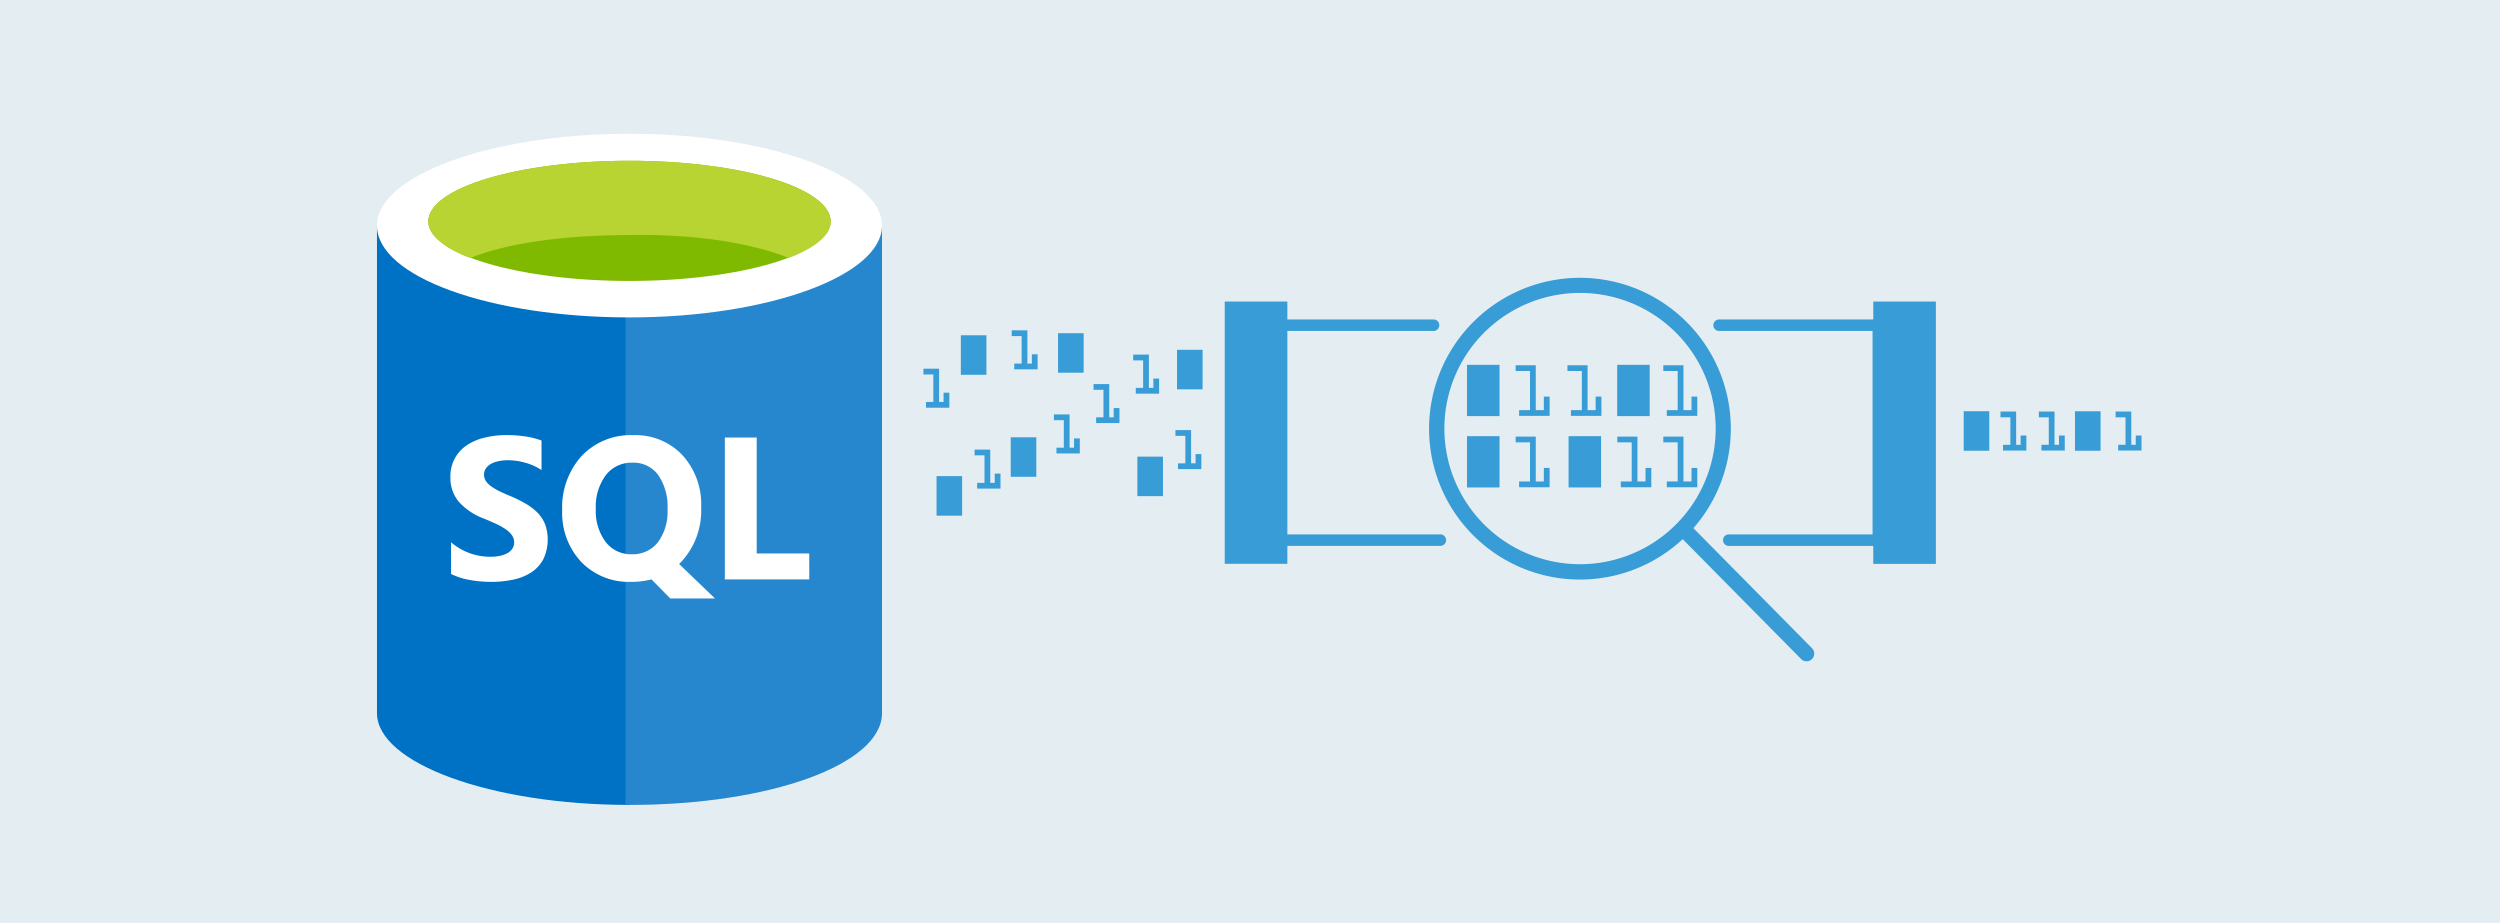 <svg xmlns="http://www.w3.org/2000/svg" viewBox="0 0 298 110">
  <title>Synonyms</title>
  <g id="background_blue" data-name="background blue">
    <rect width="298" height="110" fill="#e4edf1"/>
  </g>
  <g id="Shapes">
    <g>
      <rect x="41.715" y="15.944" width="65.996" height="80" fill-opacity="0"/>
      <rect x="44.934" y="15.944" width="60.201" height="80" fill-opacity="0"/>
      <path d="M44.934,26.889V85c0,5.956,13.522,10.946,30.1,10.946V26.889Z" fill="#0072c6"/>
      <path d="M74.552,95.944h.483c16.741,0,30.1-4.829,30.1-10.946V26.889H74.552V95.944Z" fill="#0072c6"/>
      <path d="M74.552,95.944h.483c16.741,0,30.1-4.829,30.1-10.946V26.889H74.552V95.944Z" fill="#fff" opacity="0.15" style="isolation: isolate"/>
      <path d="M105.136,26.889c0,5.956-13.521,10.946-30.1,10.946s-30.1-4.829-30.1-10.946c0-5.955,13.522-10.945,30.1-10.945S105.136,20.934,105.136,26.889Z" fill="#fff"/>
      <path d="M99.019,26.407c0,3.863-10.785,7.082-23.984,7.082S51.051,30.27,51.051,26.407c0-4.025,10.785-7.244,23.984-7.244S99.019,22.382,99.019,26.407Z" fill="#7fba00"/>
      <path d="M94.029,30.753c3.219-1.288,4.99-2.737,4.99-4.346,0-4.025-10.785-7.244-23.984-7.244s-23.984,3.219-23.984,7.244c0,1.609,1.932,3.219,4.99,4.346,4.346-1.771,11.268-2.737,18.994-2.737C82.761,27.855,89.683,28.982,94.029,30.753Z" fill="#b8d432"/>
      <rect x="41.715" y="43.308" width="65.996" height="35.412" fill-opacity="0"/>
      <path d="M53.763,68.414V64.641a7.357,7.357,0,0,0,2.228,1.3,7.256,7.256,0,0,0,2.429.425,5.334,5.334,0,0,0,1.25-.13,2.938,2.938,0,0,0,.9-.354,1.628,1.628,0,0,0,.542-.542,1.384,1.384,0,0,0,.177-.684A1.462,1.462,0,0,0,61,63.769a3.023,3.023,0,0,0-.778-.719,7.826,7.826,0,0,0-1.155-.637q-.674-.306-1.451-.625a7.458,7.458,0,0,1-2.959-2.016,4.418,4.418,0,0,1-.967-2.876,4.4,4.4,0,0,1,1.969-3.832,6.459,6.459,0,0,1,2.122-.9,10.7,10.7,0,0,1,2.547-.3,14.669,14.669,0,0,1,2.334.165,9.012,9.012,0,0,1,1.887.484v3.525a5.533,5.533,0,0,0-.932-.519,6.64,6.64,0,0,0-1.025-.365,7.63,7.63,0,0,0-2.052-.295,4.944,4.944,0,0,0-1.179.13,2.914,2.914,0,0,0-.9.341,1.717,1.717,0,0,0-.566.543,1.245,1.245,0,0,0-.2.7,1.373,1.373,0,0,0,.224.767,2.693,2.693,0,0,0,.636.636,7.588,7.588,0,0,0,1,.59q.59.282,1.332.589a13.946,13.946,0,0,1,1.815.908A6.275,6.275,0,0,1,64.1,61.14a4.19,4.19,0,0,1,.884,1.379,5.46,5.46,0,0,1-.236,4.174,4.378,4.378,0,0,1-1.45,1.556,6.385,6.385,0,0,1-2.146.849,12.271,12.271,0,0,1-2.57.259,14.357,14.357,0,0,1-2.653-.236A8,8,0,0,1,53.763,68.414Zm21.457.943A7.877,7.877,0,0,1,69.3,67a8.53,8.53,0,0,1-2.287-6.166,9.12,9.12,0,0,1,2.322-6.484,8.021,8.021,0,0,1,6.154-2.476,7.656,7.656,0,0,1,5.848,2.37,8.7,8.7,0,0,1,2.24,6.249,8.959,8.959,0,0,1-2.323,6.425q-.083.082-.153.165t-.153.141l4.279,4.115H79.9l-2.24-2.276A9.454,9.454,0,0,1,75.22,69.357Zm.165-14.206A3.848,3.848,0,0,0,72.2,56.66a6.241,6.241,0,0,0-1.179,3.973A6.153,6.153,0,0,0,72.2,64.606a3.777,3.777,0,0,0,3.089,1.462,3.823,3.823,0,0,0,3.124-1.415A6.139,6.139,0,0,0,79.57,60.7a6.621,6.621,0,0,0-1.12-4.091A3.629,3.629,0,0,0,75.385,55.151Zm21.08,13.911H86.4V52.156H90.2V65.974h6.261Z" fill="#fff"/>
    </g>
    <g>
      <path d="M147.361,65.833h4.719V37.312h-4.719ZM171.69,63.7H153.453V39.451h17.426a.686.686,0,1,0,0-1.372H153.452V35.94h-7.463V67.206h7.463V65.067H171.69a.686.686,0,1,0,0-1.372Z" fill="#389cd6"/>
      <path d="M188.34,67.254a16.169,16.169,0,1,1,16.169-16.169A16.169,16.169,0,0,1,188.34,67.254Zm27.627,9.989L201.852,62.955a17.983,17.983,0,1,0-1.275,1.313l14.089,14.261a.915.915,0,1,0,1.3-1.286Z" fill="#389cd6"/>
      <path d="M224.666,65.833h4.719V37.312h-4.719ZM223.294,35.94v2.139H204.916a.686.686,0,1,0,0,1.372h18.293V63.7h-17.14a.686.686,0,1,0,0,1.372h17.225v2.139h7.463V35.94Z" fill="#389cd6"/>
      <path d="M234.759,53.04h1.677V49.705h-1.677Zm-.686.687h3.05V49.019h-3.05Z" fill="#389cd6"/>
      <path d="M248.024,53.04H249.7V49.705h-1.678Zm-.686.687h3.05V49.019h-3.05Z" fill="#389cd6"/>
      <path d="M240.859,53.022h-.534V49.057h-1.867v.686h1.181v3.279h-.877v.686h2.783V51.916h-.686Z" fill="#389cd6"/>
      <path d="M245.433,53.022H244.9V49.057h-1.868v.686h1.182v3.279h-.877v.686h2.783V51.916h-.687Z" fill="#389cd6"/>
      <path d="M254.582,51.916v1.106h-.534V49.057h-1.867v.686h1.181v3.279h-.877v.686h2.783V51.916Z" fill="#389cd6"/>
      <path d="M175.554,48.915h2.5V44.174h-2.5Zm-.686.686h3.875V43.488h-3.875Z" fill="#389cd6"/>
      <path d="M193.455,48.915h2.5V44.174h-2.5Zm-.686.686h3.875V43.488h-3.875Z" fill="#389cd6"/>
      <path d="M175.554,57.419h2.5V52.678h-2.5Zm-.686.686h3.875V51.992h-3.875Z" fill="#389cd6"/>
      <path d="M187.661,57.419h2.5V52.678h-2.5Zm-.686.686h3.875V51.992h-3.875Z" fill="#389cd6"/>
      <path d="M184.024,48.889h-.96v-5.35h-2.4v.687h1.714v4.663h-1.3v.686h3.636v-2.3h-.687Z" fill="#389cd6"/>
      <path d="M190.2,48.889h-.96v-5.35h-2.4v.687h1.715v4.663h-1.3v.686h3.635v-2.3H190.2Z" fill="#389cd6"/>
      <path d="M201.628,47.277v1.611h-.961V43.539h-2.4v.686h1.714v4.663h-1.3v.687h3.635v-2.3Z" fill="#389cd6"/>
      <path d="M184.024,57.393h-.96v-5.35h-2.4v.687h1.714v4.663h-1.3v.686h3.636v-2.3h-.687Z" fill="#389cd6"/>
      <path d="M196.143,57.393h-.96v-5.35h-2.4v.687H194.5v4.663h-1.3v.686h3.636v-2.3h-.687Z" fill="#389cd6"/>
      <path d="M201.628,57.393h-.961v-5.35h-2.4v.687h1.714v4.663h-1.3v.686h3.635v-2.3h-.686Z" fill="#389cd6"/>
      <path d="M115.219,43.988H116.9V40.652h-1.677Zm-.686.686h3.049V39.966h-3.049Z" fill="#389cd6"/>
      <path d="M126.806,43.74h1.678V40.4h-1.678Zm-.686.686h3.05V39.718h-3.05Z" fill="#389cd6"/>
      <path d="M140.987,45.722h1.677V42.387h-1.677Zm-.687.686h3.05V41.7H140.3Z" fill="#389cd6"/>
      <path d="M137.481,45.131v1.1h-.534V42.272h-1.868v.686h1.182v3.278h-.877v.686h2.783V45.131Z" fill="#389cd6"/>
      <path d="M123,43.339h-.534V39.375h-1.867v.686h1.181v3.278H120.9v.686h2.782V42.234H123Z" fill="#389cd6"/>
      <path d="M132.753,48.638v1.105h-.533V45.779h-1.869v.686h1.182v3.278h-.876v.686h2.782V48.638Z" fill="#389cd6"/>
      <path d="M121.165,56.147h1.678V52.812h-1.678Zm-.686.686h3.05V52.126h-3.05Z" fill="#389cd6"/>
      <path d="M112.322,60.779H114V57.443h-1.677Zm-.686.686h3.049V56.757h-3.049Z" fill="#389cd6"/>
      <path d="M112.474,47.913h-.534V43.949h-1.867v.686h1.181v3.278h-.876V48.6h2.782V46.808h-.686Z" fill="#389cd6"/>
      <path d="M128.027,52.259v1.106h-.534V49.4h-1.868v.686h1.182v3.279h-.877v.686h2.783V52.259Z" fill="#389cd6"/>
      <path d="M118.573,57.557h-.534V53.593h-1.868v.686h1.182v3.278h-.877v.687h2.783V56.452h-.686Z" fill="#389cd6"/>
      <path d="M136.26,58.454h1.678V55.118H136.26Zm-.686.686h3.05V54.432h-3.05Z" fill="#389cd6"/>
      <path d="M142.513,54.127v1.1h-.534V51.268h-1.868v.686h1.182v3.278h-.877v.686H143.2V54.127Z" fill="#389cd6"/>
    </g>
  </g>
</svg>
